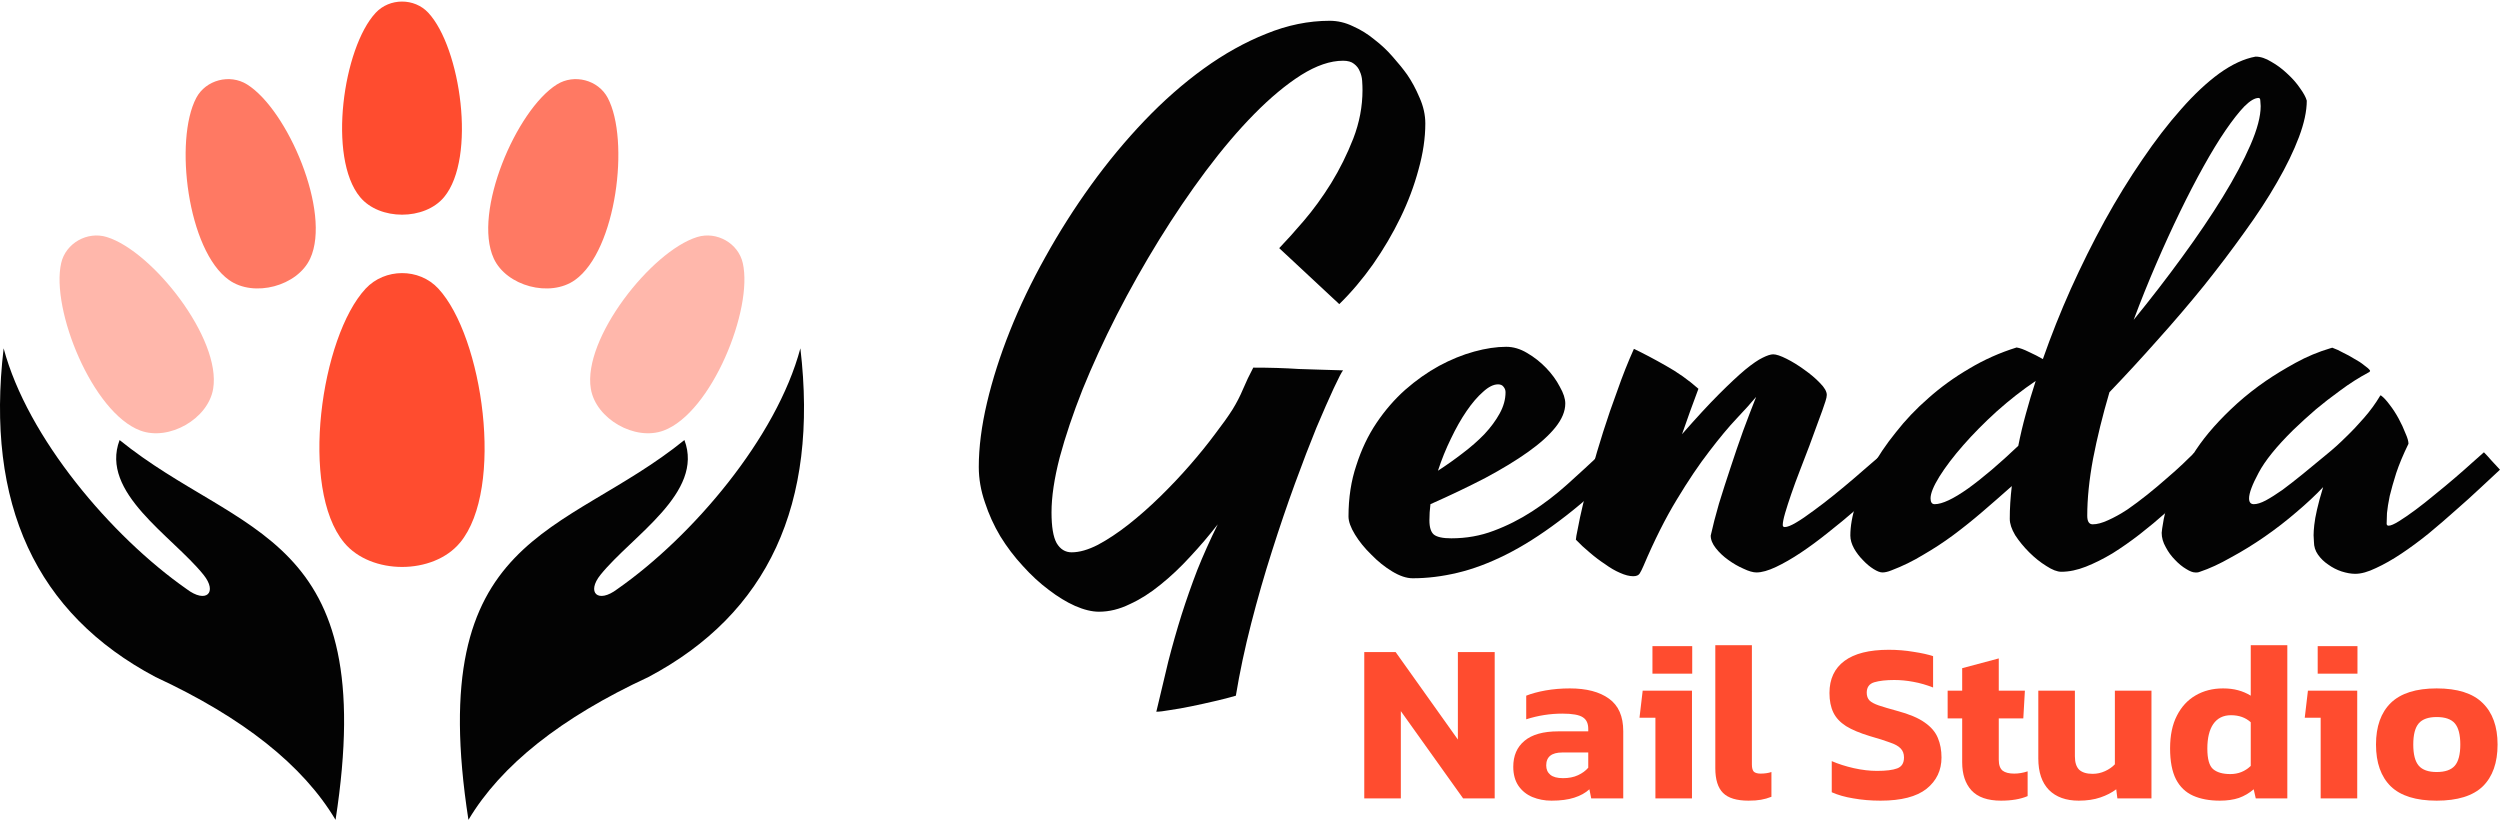 <svg width="140" height="46" viewBox="0 0 140 46" fill="none" xmlns="http://www.w3.org/2000/svg">
<path fill-rule="evenodd" clip-rule="evenodd" d="M38.327 24.643C31.581 30.108 23.723 29.733 26.233 45.912C28.056 42.852 31.416 40.186 36.313 37.913C43.014 34.362 45.847 28.228 44.821 19.507C43.49 24.504 38.794 30.037 34.571 32.989C33.477 33.821 32.829 33.181 33.628 32.189C35.396 29.997 39.445 27.59 38.327 24.642" fill="#030303"/>
<path fill-rule="evenodd" clip-rule="evenodd" d="M6.698 24.643C13.446 30.108 21.301 29.733 18.791 45.912C16.969 42.852 13.609 40.186 8.71 37.913C2.013 34.363 -0.821 28.228 0.204 19.507C1.535 24.504 6.232 30.037 10.454 32.989C11.549 33.821 12.197 33.181 11.398 32.189C9.631 29.997 5.581 27.59 6.698 24.642" fill="#030303"/>
<path fill-rule="evenodd" clip-rule="evenodd" d="M24.871 11.035C26.689 8.837 25.797 2.663 23.983 0.713C23.203 -0.125 21.816 -0.118 21.037 0.718C19.214 2.676 18.34 8.839 20.163 11.035C21.253 12.351 23.781 12.351 24.871 11.035Z" fill="#FF4C2F"/>
<path opacity="0.75" fill-rule="evenodd" clip-rule="evenodd" d="M32.198 15.681C34.527 14.025 35.277 7.832 34.033 5.481C33.498 4.472 32.155 4.123 31.186 4.73C28.915 6.153 26.463 11.883 27.649 14.471C28.359 16.023 30.802 16.674 32.198 15.681" fill="#FF4C2F"/>
<path opacity="0.75" fill-rule="evenodd" clip-rule="evenodd" d="M12.826 15.681C10.496 14.025 9.747 7.832 10.991 5.481C11.525 4.472 12.87 4.123 13.839 4.73C16.11 6.153 18.561 11.883 17.374 14.471C16.665 16.023 14.221 16.674 12.826 15.681" fill="#FF4C2F"/>
<path opacity="0.4" fill-rule="evenodd" clip-rule="evenodd" d="M37.165 24.111C39.846 23.11 42.185 17.322 41.596 14.732C41.344 13.619 40.137 12.936 39.041 13.274C36.479 14.066 32.615 18.97 33.087 21.775C33.367 23.456 35.558 24.712 37.165 24.111" fill="#FF4C2F"/>
<path opacity="0.4" fill-rule="evenodd" clip-rule="evenodd" d="M7.858 24.111C5.178 23.11 2.837 17.322 3.426 14.732C3.679 13.619 4.886 12.936 5.981 13.274C8.545 14.066 12.407 18.97 11.936 21.775C11.656 23.456 9.465 24.712 7.858 24.111" fill="#FF4C2F"/>
<path fill-rule="evenodd" clip-rule="evenodd" d="M25.763 30.388C28.27 27.358 27.042 18.844 24.54 16.155C23.465 14.999 21.551 15.012 20.476 16.163C17.965 18.862 16.76 27.36 19.271 30.387C20.773 32.203 24.261 32.203 25.762 30.387" fill="#FF4C2F"/>
<path d="M75.211 20.74C75.134 20.829 74.962 21.161 74.694 21.734C74.427 22.308 74.102 23.047 73.719 23.952C73.35 24.857 72.948 25.902 72.515 27.087C72.082 28.272 71.655 29.528 71.234 30.853C70.814 32.166 70.425 33.517 70.068 34.906C69.711 36.295 69.424 37.646 69.208 38.959C68.864 39.061 68.469 39.163 68.022 39.265C67.589 39.367 67.156 39.462 66.722 39.551C66.289 39.641 65.894 39.711 65.537 39.762C65.18 39.825 64.919 39.857 64.754 39.857C64.983 38.876 65.206 37.939 65.423 37.047C65.652 36.155 65.9 35.282 66.168 34.428C66.436 33.587 66.729 32.752 67.047 31.924C67.379 31.095 67.761 30.241 68.195 29.362C67.71 29.986 67.194 30.592 66.646 31.178C66.111 31.764 65.556 32.287 64.983 32.746C64.422 33.205 63.849 33.568 63.262 33.835C62.689 34.116 62.115 34.256 61.542 34.256C61.147 34.256 60.701 34.148 60.204 33.931C59.719 33.714 59.229 33.415 58.731 33.032C58.234 32.663 57.75 32.217 57.279 31.694C56.807 31.184 56.386 30.63 56.017 30.031C55.66 29.432 55.373 28.801 55.157 28.139C54.927 27.476 54.812 26.813 54.812 26.15C54.812 25.054 54.965 23.856 55.271 22.556C55.577 21.256 56.004 19.918 56.552 18.542C57.1 17.165 57.763 15.782 58.54 14.393C59.318 12.991 60.172 11.647 61.102 10.359C62.032 9.072 63.026 7.874 64.084 6.765C65.155 5.644 66.264 4.669 67.411 3.84C68.558 3.012 69.724 2.362 70.909 1.891C72.094 1.406 73.28 1.164 74.465 1.164C74.911 1.164 75.344 1.266 75.765 1.47C76.198 1.661 76.6 1.91 76.969 2.216C77.352 2.509 77.696 2.834 78.002 3.19C78.32 3.547 78.588 3.879 78.805 4.185C79.059 4.554 79.289 4.981 79.493 5.465C79.71 5.95 79.818 6.434 79.818 6.918C79.818 7.734 79.69 8.594 79.436 9.499C79.193 10.404 78.856 11.303 78.422 12.195C77.989 13.087 77.479 13.954 76.893 14.795C76.307 15.623 75.676 16.369 75 17.031L71.636 13.896C72.018 13.501 72.477 12.991 73.012 12.367C73.547 11.742 74.057 11.041 74.541 10.264C75.026 9.474 75.44 8.639 75.784 7.76C76.128 6.867 76.3 5.962 76.3 5.045C76.3 4.892 76.294 4.72 76.281 4.529C76.268 4.338 76.224 4.159 76.147 3.993C76.084 3.828 75.975 3.688 75.822 3.573C75.682 3.458 75.478 3.401 75.211 3.401C74.497 3.401 73.713 3.668 72.859 4.204C72.018 4.739 71.145 5.465 70.24 6.383C69.348 7.288 68.443 8.352 67.525 9.576C66.621 10.786 65.748 12.074 64.906 13.437C64.065 14.801 63.275 16.203 62.536 17.643C61.809 19.07 61.172 20.46 60.624 21.811C60.089 23.162 59.662 24.43 59.343 25.615C59.037 26.8 58.885 27.826 58.885 28.693C58.885 29.496 58.98 30.069 59.171 30.413C59.375 30.758 59.656 30.93 60.012 30.93C60.446 30.93 60.936 30.789 61.484 30.509C62.032 30.216 62.6 29.84 63.186 29.381C63.785 28.91 64.377 28.387 64.964 27.814C65.563 27.227 66.117 26.641 66.627 26.055C67.15 25.456 67.615 24.882 68.022 24.334C68.443 23.786 68.775 23.321 69.017 22.939C69.246 22.569 69.444 22.187 69.609 21.792C69.775 21.396 69.966 20.995 70.183 20.587C70.667 20.587 71.113 20.593 71.521 20.606C71.942 20.619 72.349 20.638 72.745 20.664C73.152 20.676 73.554 20.689 73.949 20.702C74.344 20.715 74.764 20.727 75.211 20.74Z" fill="#030303"/>
<path d="M90.619 26.303C89.447 27.45 88.338 28.413 87.293 29.19C86.26 29.967 85.273 30.592 84.329 31.063C83.386 31.535 82.481 31.873 81.615 32.077C80.761 32.281 79.926 32.383 79.111 32.383C78.766 32.383 78.384 32.255 77.963 32C77.543 31.745 77.154 31.433 76.797 31.063C76.428 30.707 76.122 30.331 75.88 29.936C75.638 29.54 75.516 29.203 75.516 28.922C75.516 27.877 75.663 26.921 75.956 26.055C76.237 25.175 76.612 24.385 77.084 23.684C77.556 22.983 78.091 22.365 78.69 21.83C79.302 21.294 79.933 20.848 80.582 20.492C81.245 20.135 81.902 19.867 82.552 19.689C83.202 19.51 83.801 19.421 84.349 19.421C84.744 19.421 85.132 19.536 85.515 19.765C85.91 19.994 86.267 20.275 86.585 20.606C86.904 20.938 87.159 21.288 87.35 21.658C87.554 22.015 87.656 22.327 87.656 22.595C87.656 23.028 87.471 23.474 87.102 23.933C86.745 24.379 86.235 24.838 85.572 25.309C84.909 25.781 84.113 26.265 83.183 26.762C82.252 27.246 81.226 27.737 80.105 28.234C80.066 28.54 80.047 28.839 80.047 29.133C80.047 29.528 80.13 29.795 80.296 29.936C80.474 30.076 80.799 30.146 81.271 30.146C82.112 30.146 82.902 30.006 83.641 29.725C84.393 29.445 85.113 29.082 85.802 28.636C86.49 28.189 87.153 27.68 87.79 27.106C88.427 26.533 89.058 25.953 89.682 25.366L90.619 26.303ZM83.89 21.524C83.635 21.524 83.355 21.664 83.049 21.945C82.743 22.212 82.437 22.569 82.131 23.015C81.825 23.461 81.532 23.977 81.252 24.564C80.971 25.137 80.729 25.736 80.525 26.361C80.997 26.055 81.456 25.73 81.902 25.386C82.36 25.041 82.768 24.685 83.125 24.315C83.482 23.933 83.769 23.544 83.985 23.149C84.202 22.754 84.31 22.359 84.31 21.964C84.31 21.849 84.272 21.747 84.196 21.658C84.132 21.569 84.03 21.524 83.89 21.524Z" fill="#030303"/>
<path d="M95.112 21.772C94.959 22.18 94.806 22.595 94.653 23.015C94.5 23.436 94.347 23.869 94.194 24.315C94.997 23.397 95.685 22.652 96.259 22.078C96.845 21.492 97.336 21.033 97.731 20.702C98.138 20.37 98.463 20.148 98.706 20.033C98.961 19.905 99.158 19.842 99.298 19.842C99.464 19.842 99.713 19.924 100.044 20.09C100.375 20.256 100.707 20.46 101.038 20.702C101.382 20.944 101.675 21.192 101.917 21.447C102.172 21.702 102.3 21.925 102.3 22.116C102.3 22.155 102.293 22.206 102.281 22.27C102.268 22.32 102.249 22.391 102.223 22.48C102.121 22.798 101.987 23.174 101.822 23.608C101.669 24.041 101.503 24.494 101.325 24.965C101.146 25.424 100.968 25.889 100.789 26.361C100.611 26.819 100.452 27.253 100.312 27.66C100.171 28.068 100.057 28.425 99.967 28.731C99.878 29.037 99.834 29.26 99.834 29.4C99.834 29.477 99.872 29.515 99.948 29.515C100.088 29.515 100.299 29.432 100.579 29.266C100.86 29.101 101.178 28.884 101.535 28.616C101.905 28.349 102.287 28.056 102.682 27.737C103.077 27.418 103.453 27.106 103.81 26.8C104.18 26.482 104.511 26.195 104.804 25.94C105.097 25.685 105.32 25.494 105.473 25.366C105.601 25.481 105.741 25.628 105.894 25.806C106.047 25.985 106.193 26.15 106.333 26.303C106.053 26.584 105.703 26.928 105.282 27.335C104.861 27.731 104.403 28.139 103.906 28.559C103.421 28.98 102.911 29.4 102.376 29.821C101.854 30.241 101.344 30.617 100.847 30.949C100.35 31.28 99.885 31.548 99.451 31.752C99.018 31.956 98.655 32.057 98.362 32.057C98.17 32.057 97.928 31.987 97.635 31.847C97.342 31.72 97.055 31.554 96.775 31.35C96.507 31.159 96.278 30.942 96.087 30.7C95.895 30.458 95.8 30.222 95.8 29.993C95.915 29.47 96.067 28.878 96.259 28.215C96.463 27.552 96.679 26.877 96.909 26.189C97.138 25.488 97.374 24.799 97.616 24.124C97.871 23.436 98.113 22.805 98.342 22.231L98.304 22.27C98.062 22.563 97.712 22.951 97.253 23.436C96.807 23.907 96.297 24.519 95.723 25.271C95.15 26.01 94.544 26.909 93.907 27.966C93.27 29.012 92.645 30.254 92.034 31.694C91.957 31.873 91.887 32.013 91.823 32.115C91.76 32.217 91.639 32.268 91.46 32.268C91.244 32.268 90.995 32.204 90.715 32.077C90.447 31.962 90.173 31.803 89.893 31.599C89.6 31.407 89.313 31.191 89.032 30.949C88.739 30.707 88.478 30.464 88.249 30.222C88.249 30.146 88.287 29.929 88.363 29.572C88.427 29.215 88.522 28.769 88.65 28.234C88.777 27.686 88.937 27.068 89.128 26.38C89.319 25.679 89.536 24.946 89.778 24.181C90.02 23.416 90.288 22.639 90.581 21.849C90.861 21.046 91.167 20.275 91.499 19.536C92.034 19.791 92.626 20.103 93.276 20.473C93.939 20.842 94.551 21.275 95.112 21.772Z" fill="#030303"/>
<path d="M116.886 28.884C116.886 29.203 116.988 29.362 117.192 29.362C117.434 29.362 117.721 29.285 118.052 29.133C118.396 28.98 118.753 28.782 119.123 28.54C119.492 28.285 119.868 28.005 120.251 27.699C120.633 27.393 120.99 27.093 121.321 26.8C121.665 26.507 121.971 26.233 122.239 25.978C122.507 25.723 122.717 25.519 122.87 25.366C122.997 25.481 123.15 25.628 123.329 25.806C123.507 25.985 123.666 26.15 123.807 26.303C123.475 26.635 123.099 27.004 122.679 27.412C122.258 27.82 121.806 28.24 121.321 28.674C120.85 29.094 120.353 29.509 119.83 29.916C119.32 30.311 118.811 30.668 118.301 30.987C117.791 31.293 117.294 31.541 116.81 31.733C116.325 31.924 115.867 32.019 115.433 32.019C115.204 32.019 114.923 31.911 114.592 31.694C114.261 31.49 113.942 31.235 113.636 30.93C113.33 30.624 113.069 30.305 112.852 29.974C112.648 29.63 112.547 29.324 112.547 29.056C112.547 28.47 112.585 27.858 112.661 27.221C112.088 27.731 111.533 28.215 110.998 28.674C110.463 29.133 109.921 29.566 109.373 29.974C108.838 30.369 108.283 30.732 107.71 31.063C107.149 31.407 106.55 31.701 105.913 31.943C105.722 32.019 105.556 32.057 105.416 32.057C105.288 32.057 105.123 31.994 104.919 31.866C104.715 31.739 104.517 31.573 104.326 31.369C104.135 31.178 103.969 30.962 103.829 30.719C103.689 30.464 103.619 30.222 103.619 29.993C103.619 29.47 103.721 28.89 103.925 28.253C104.116 27.603 104.403 26.941 104.785 26.265C105.155 25.577 105.613 24.895 106.161 24.219C106.697 23.531 107.308 22.888 107.997 22.289C108.685 21.677 109.443 21.129 110.272 20.645C111.1 20.148 111.986 19.752 112.929 19.459C113.107 19.485 113.337 19.568 113.617 19.708C113.897 19.835 114.159 19.969 114.401 20.109C114.86 18.797 115.382 17.484 115.969 16.171C116.568 14.846 117.198 13.578 117.861 12.367C118.537 11.143 119.238 10.003 119.964 8.945C120.69 7.874 121.417 6.931 122.143 6.115C122.87 5.287 123.584 4.618 124.285 4.108C124.998 3.598 125.674 3.286 126.311 3.171C126.591 3.171 126.884 3.267 127.19 3.458C127.509 3.637 127.808 3.86 128.089 4.127C128.369 4.382 128.605 4.65 128.796 4.93C129 5.211 129.128 5.446 129.179 5.637C129.179 6.224 129.032 6.906 128.739 7.683C128.446 8.46 128.038 9.302 127.515 10.207C127.006 11.099 126.394 12.035 125.68 13.017C124.979 13.998 124.221 14.999 123.405 16.018C122.589 17.025 121.729 18.032 120.824 19.039C119.932 20.046 119.034 21.02 118.129 21.964C117.746 23.264 117.441 24.506 117.211 25.692C116.994 26.864 116.886 27.928 116.886 28.884ZM126.483 5.485C126.266 5.485 125.999 5.644 125.68 5.962C125.374 6.281 125.024 6.727 124.629 7.301C124.246 7.861 123.838 8.531 123.405 9.308C122.972 10.085 122.532 10.933 122.086 11.851C121.64 12.768 121.194 13.743 120.748 14.775C120.302 15.808 119.881 16.853 119.486 17.911C120.442 16.738 121.347 15.566 122.201 14.393C123.067 13.208 123.826 12.086 124.476 11.029C125.126 9.971 125.642 9.002 126.024 8.123C126.407 7.243 126.598 6.517 126.598 5.943C126.598 5.867 126.591 5.771 126.579 5.657C126.579 5.542 126.547 5.485 126.483 5.485ZM108.341 28.234C108.761 28.234 109.386 27.941 110.214 27.355C111.043 26.756 111.979 25.959 113.024 24.965C113.139 24.379 113.279 23.786 113.445 23.187C113.611 22.575 113.796 21.957 113.999 21.333C113.26 21.83 112.534 22.397 111.82 23.034C111.119 23.671 110.495 24.302 109.947 24.927C109.399 25.551 108.952 26.137 108.608 26.686C108.277 27.221 108.111 27.629 108.111 27.909C108.111 28.126 108.188 28.234 108.341 28.234Z" fill="#030303"/>
<path d="M133.652 29.324C133.652 29.4 133.69 29.438 133.767 29.438C133.881 29.438 134.073 29.356 134.34 29.19C134.608 29.024 134.914 28.814 135.258 28.559C135.602 28.304 135.965 28.017 136.347 27.699C136.743 27.38 137.119 27.068 137.475 26.762C137.832 26.456 138.151 26.176 138.431 25.921C138.724 25.666 138.947 25.468 139.1 25.328C139.215 25.443 139.355 25.596 139.521 25.787C139.699 25.978 139.859 26.15 139.999 26.303C139.693 26.584 139.323 26.928 138.89 27.335C138.469 27.731 138.011 28.145 137.514 28.578C137.029 29.012 136.526 29.445 136.003 29.878C135.481 30.299 134.971 30.675 134.474 31.006C133.977 31.337 133.505 31.605 133.059 31.809C132.613 32.026 132.225 32.134 131.893 32.134C131.664 32.134 131.409 32.089 131.128 32C130.861 31.911 130.612 31.784 130.383 31.618C130.154 31.465 129.962 31.28 129.809 31.063C129.656 30.847 129.58 30.605 129.58 30.337C129.58 30.235 129.574 30.114 129.561 29.974C129.561 29.821 129.574 29.63 129.599 29.4C129.625 29.158 129.676 28.871 129.752 28.54C129.829 28.196 129.943 27.775 130.096 27.278C129.676 27.724 129.179 28.189 128.605 28.674C128.044 29.158 127.452 29.617 126.827 30.05C126.203 30.483 125.572 30.872 124.934 31.216C124.31 31.573 123.73 31.841 123.195 32.019C123.131 32.045 123.08 32.057 123.042 32.057C123.004 32.057 122.965 32.057 122.927 32.057C122.8 32.057 122.634 31.994 122.43 31.866C122.213 31.739 122.003 31.567 121.799 31.35C121.595 31.146 121.423 30.91 121.283 30.643C121.13 30.375 121.054 30.108 121.054 29.84C121.054 29.763 121.092 29.509 121.168 29.075C121.245 28.642 121.43 28.094 121.723 27.431C122.003 26.756 122.424 26.004 122.985 25.175C123.545 24.334 124.31 23.474 125.279 22.595C125.776 22.148 126.311 21.728 126.884 21.333C127.369 21.001 127.923 20.664 128.548 20.32C129.172 19.975 129.829 19.701 130.517 19.497C130.542 19.497 130.561 19.491 130.574 19.478C130.6 19.466 130.631 19.472 130.67 19.497C130.823 19.549 131.001 19.631 131.205 19.746C131.422 19.848 131.632 19.963 131.836 20.09C132.052 20.205 132.237 20.326 132.39 20.453C132.556 20.568 132.664 20.664 132.715 20.74C132.728 20.766 132.728 20.785 132.715 20.797L132.677 20.836C132.103 21.142 131.562 21.486 131.052 21.868C130.542 22.238 130.09 22.588 129.695 22.919C129.236 23.315 128.809 23.703 128.414 24.086C127.483 25.003 126.84 25.8 126.483 26.475C126.126 27.138 125.948 27.616 125.948 27.909C125.948 28.126 126.037 28.234 126.215 28.234C126.394 28.234 126.617 28.164 126.884 28.024C127.165 27.871 127.477 27.673 127.821 27.431C128.165 27.176 128.541 26.883 128.949 26.552C129.37 26.208 129.803 25.851 130.249 25.481C130.644 25.163 131.027 24.818 131.396 24.449C131.715 24.143 132.046 23.793 132.39 23.397C132.734 23.002 133.027 22.601 133.27 22.193C133.27 22.18 133.276 22.168 133.289 22.155C133.301 22.142 133.321 22.142 133.346 22.155C133.486 22.257 133.646 22.429 133.824 22.671C134.002 22.9 134.168 23.155 134.321 23.436C134.474 23.716 134.601 23.99 134.703 24.258C134.818 24.513 134.875 24.71 134.875 24.85C134.582 25.449 134.353 25.997 134.187 26.494C134.034 26.979 133.913 27.406 133.824 27.775C133.748 28.145 133.697 28.463 133.671 28.731C133.658 28.986 133.652 29.183 133.652 29.324Z" fill="#030303"/>
<path d="M76.399 44.709V36.515H78.155L81.641 41.414V36.515H83.703V44.709H81.934L78.447 39.823V44.709H76.399Z" fill="#FF4C2F"/>
<path d="M86.881 44.837C86.499 44.837 86.143 44.769 85.812 44.633C85.49 44.497 85.231 44.289 85.036 44.009C84.841 43.721 84.743 43.365 84.743 42.941C84.743 42.321 84.951 41.838 85.367 41.49C85.791 41.134 86.423 40.956 87.263 40.956H88.942V40.816C88.942 40.51 88.84 40.294 88.637 40.167C88.433 40.031 88.051 39.963 87.492 39.963C86.804 39.963 86.13 40.069 85.468 40.281V38.958C85.765 38.839 86.126 38.742 86.55 38.665C86.983 38.589 87.436 38.551 87.912 38.551C88.845 38.551 89.574 38.742 90.1 39.123C90.635 39.505 90.902 40.111 90.902 40.943V44.709H89.108L89.006 44.2C88.785 44.404 88.501 44.561 88.153 44.671C87.814 44.781 87.39 44.837 86.881 44.837ZM87.53 43.577C87.852 43.577 88.132 43.522 88.37 43.411C88.607 43.301 88.798 43.161 88.942 42.992V42.139H87.492C86.889 42.139 86.588 42.381 86.588 42.864C86.588 43.085 86.665 43.259 86.817 43.386C86.97 43.513 87.207 43.577 87.53 43.577Z" fill="#FF4C2F"/>
<path d="M92.537 37.724V36.184H94.764V37.724H92.537ZM92.703 44.709V40.192H91.812L91.99 38.678H94.751V44.709H92.703Z" fill="#FF4C2F"/>
<path d="M97.915 44.837C97.253 44.837 96.778 44.692 96.49 44.404C96.201 44.115 96.057 43.653 96.057 43.017V36.133H98.106V42.813C98.106 43.008 98.144 43.144 98.22 43.221C98.305 43.288 98.428 43.322 98.589 43.322C98.818 43.322 99.022 43.293 99.2 43.233V44.62C99.005 44.697 98.81 44.752 98.615 44.786C98.428 44.82 98.195 44.837 97.915 44.837Z" fill="#FF4C2F"/>
<path d="M105.313 44.837C104.77 44.837 104.262 44.794 103.786 44.709C103.32 44.633 102.917 44.518 102.578 44.366V42.623C102.951 42.784 103.362 42.915 103.812 43.017C104.27 43.119 104.703 43.17 105.11 43.17C105.619 43.17 105.996 43.123 106.242 43.03C106.497 42.936 106.624 42.733 106.624 42.419C106.624 42.207 106.56 42.037 106.433 41.91C106.314 41.783 106.115 41.672 105.835 41.579C105.564 41.477 105.19 41.358 104.715 41.223C104.155 41.053 103.71 40.867 103.379 40.663C103.048 40.451 102.811 40.196 102.667 39.899C102.523 39.602 102.45 39.238 102.45 38.805C102.45 38.025 102.73 37.427 103.29 37.011C103.85 36.595 104.677 36.388 105.771 36.388C106.247 36.388 106.709 36.426 107.158 36.502C107.608 36.57 107.973 36.651 108.253 36.744V38.5C107.888 38.356 107.519 38.249 107.146 38.182C106.781 38.114 106.425 38.08 106.077 38.08C105.619 38.08 105.246 38.122 104.957 38.207C104.677 38.292 104.537 38.487 104.537 38.792C104.537 38.971 104.588 39.115 104.69 39.225C104.792 39.327 104.966 39.42 105.212 39.505C105.466 39.59 105.81 39.692 106.242 39.81C106.912 39.989 107.426 40.205 107.782 40.459C108.138 40.705 108.384 40.994 108.52 41.325C108.656 41.647 108.724 42.012 108.724 42.419C108.724 43.14 108.444 43.725 107.884 44.175C107.324 44.616 106.467 44.837 105.313 44.837Z" fill="#FF4C2F"/>
<path d="M112.058 44.837C111.311 44.837 110.76 44.646 110.404 44.264C110.056 43.882 109.882 43.356 109.882 42.686V40.23H109.068V38.678H109.882V37.418L111.931 36.871V38.678H113.394L113.305 40.23H111.931V42.546C111.931 42.835 112.003 43.038 112.147 43.157C112.291 43.267 112.507 43.322 112.796 43.322C113.042 43.322 113.292 43.28 113.547 43.195V44.582C113.148 44.752 112.652 44.837 112.058 44.837Z" fill="#FF4C2F"/>
<path d="M116.41 44.837C115.697 44.837 115.142 44.637 114.743 44.239C114.344 43.831 114.145 43.242 114.145 42.47V38.678H116.194V42.355C116.194 42.695 116.274 42.945 116.435 43.106C116.605 43.259 116.855 43.335 117.186 43.335C117.432 43.335 117.665 43.284 117.886 43.182C118.106 43.081 118.289 42.953 118.433 42.801V38.678H120.482V44.709H118.573L118.509 44.2C118.263 44.387 117.967 44.54 117.619 44.658C117.271 44.777 116.868 44.837 116.41 44.837Z" fill="#FF4C2F"/>
<path d="M124.311 44.837C123.726 44.837 123.225 44.743 122.81 44.557C122.394 44.37 122.076 44.065 121.855 43.64C121.635 43.208 121.525 42.631 121.525 41.91C121.525 41.18 121.652 40.57 121.906 40.078C122.161 39.577 122.509 39.2 122.95 38.945C123.399 38.682 123.913 38.551 124.489 38.551C124.803 38.551 125.083 38.585 125.329 38.653C125.584 38.72 125.821 38.822 126.042 38.958V36.133H128.09V44.709H126.322L126.207 44.2C125.961 44.412 125.686 44.574 125.38 44.684C125.075 44.786 124.718 44.837 124.311 44.837ZM124.897 43.348C125.346 43.348 125.728 43.195 126.042 42.89V40.447C125.753 40.184 125.384 40.052 124.935 40.052C124.502 40.052 124.171 40.218 123.942 40.548C123.722 40.871 123.611 41.329 123.611 41.923C123.611 42.499 123.717 42.881 123.93 43.068C124.15 43.255 124.472 43.348 124.897 43.348Z" fill="#FF4C2F"/>
<path d="M129.791 37.724V36.184H132.018V37.724H129.791ZM129.957 44.709V40.192H129.066L129.244 38.678H132.005V44.709H129.957Z" fill="#FF4C2F"/>
<path d="M136.454 44.837C135.291 44.837 134.435 44.569 133.883 44.035C133.332 43.492 133.056 42.712 133.056 41.694C133.056 40.684 133.332 39.908 133.883 39.365C134.443 38.822 135.3 38.551 136.454 38.551C137.616 38.551 138.473 38.822 139.024 39.365C139.584 39.908 139.864 40.684 139.864 41.694C139.864 42.712 139.588 43.492 139.037 44.035C138.485 44.569 137.624 44.837 136.454 44.837ZM136.454 43.233C136.929 43.233 137.268 43.114 137.472 42.877C137.675 42.639 137.777 42.245 137.777 41.694C137.777 41.142 137.675 40.748 137.472 40.51C137.268 40.273 136.929 40.154 136.454 40.154C135.987 40.154 135.652 40.273 135.448 40.51C135.245 40.748 135.143 41.142 135.143 41.694C135.143 42.245 135.245 42.639 135.448 42.877C135.652 43.114 135.987 43.233 136.454 43.233Z" fill="#FF4C2F"/>
</svg>
